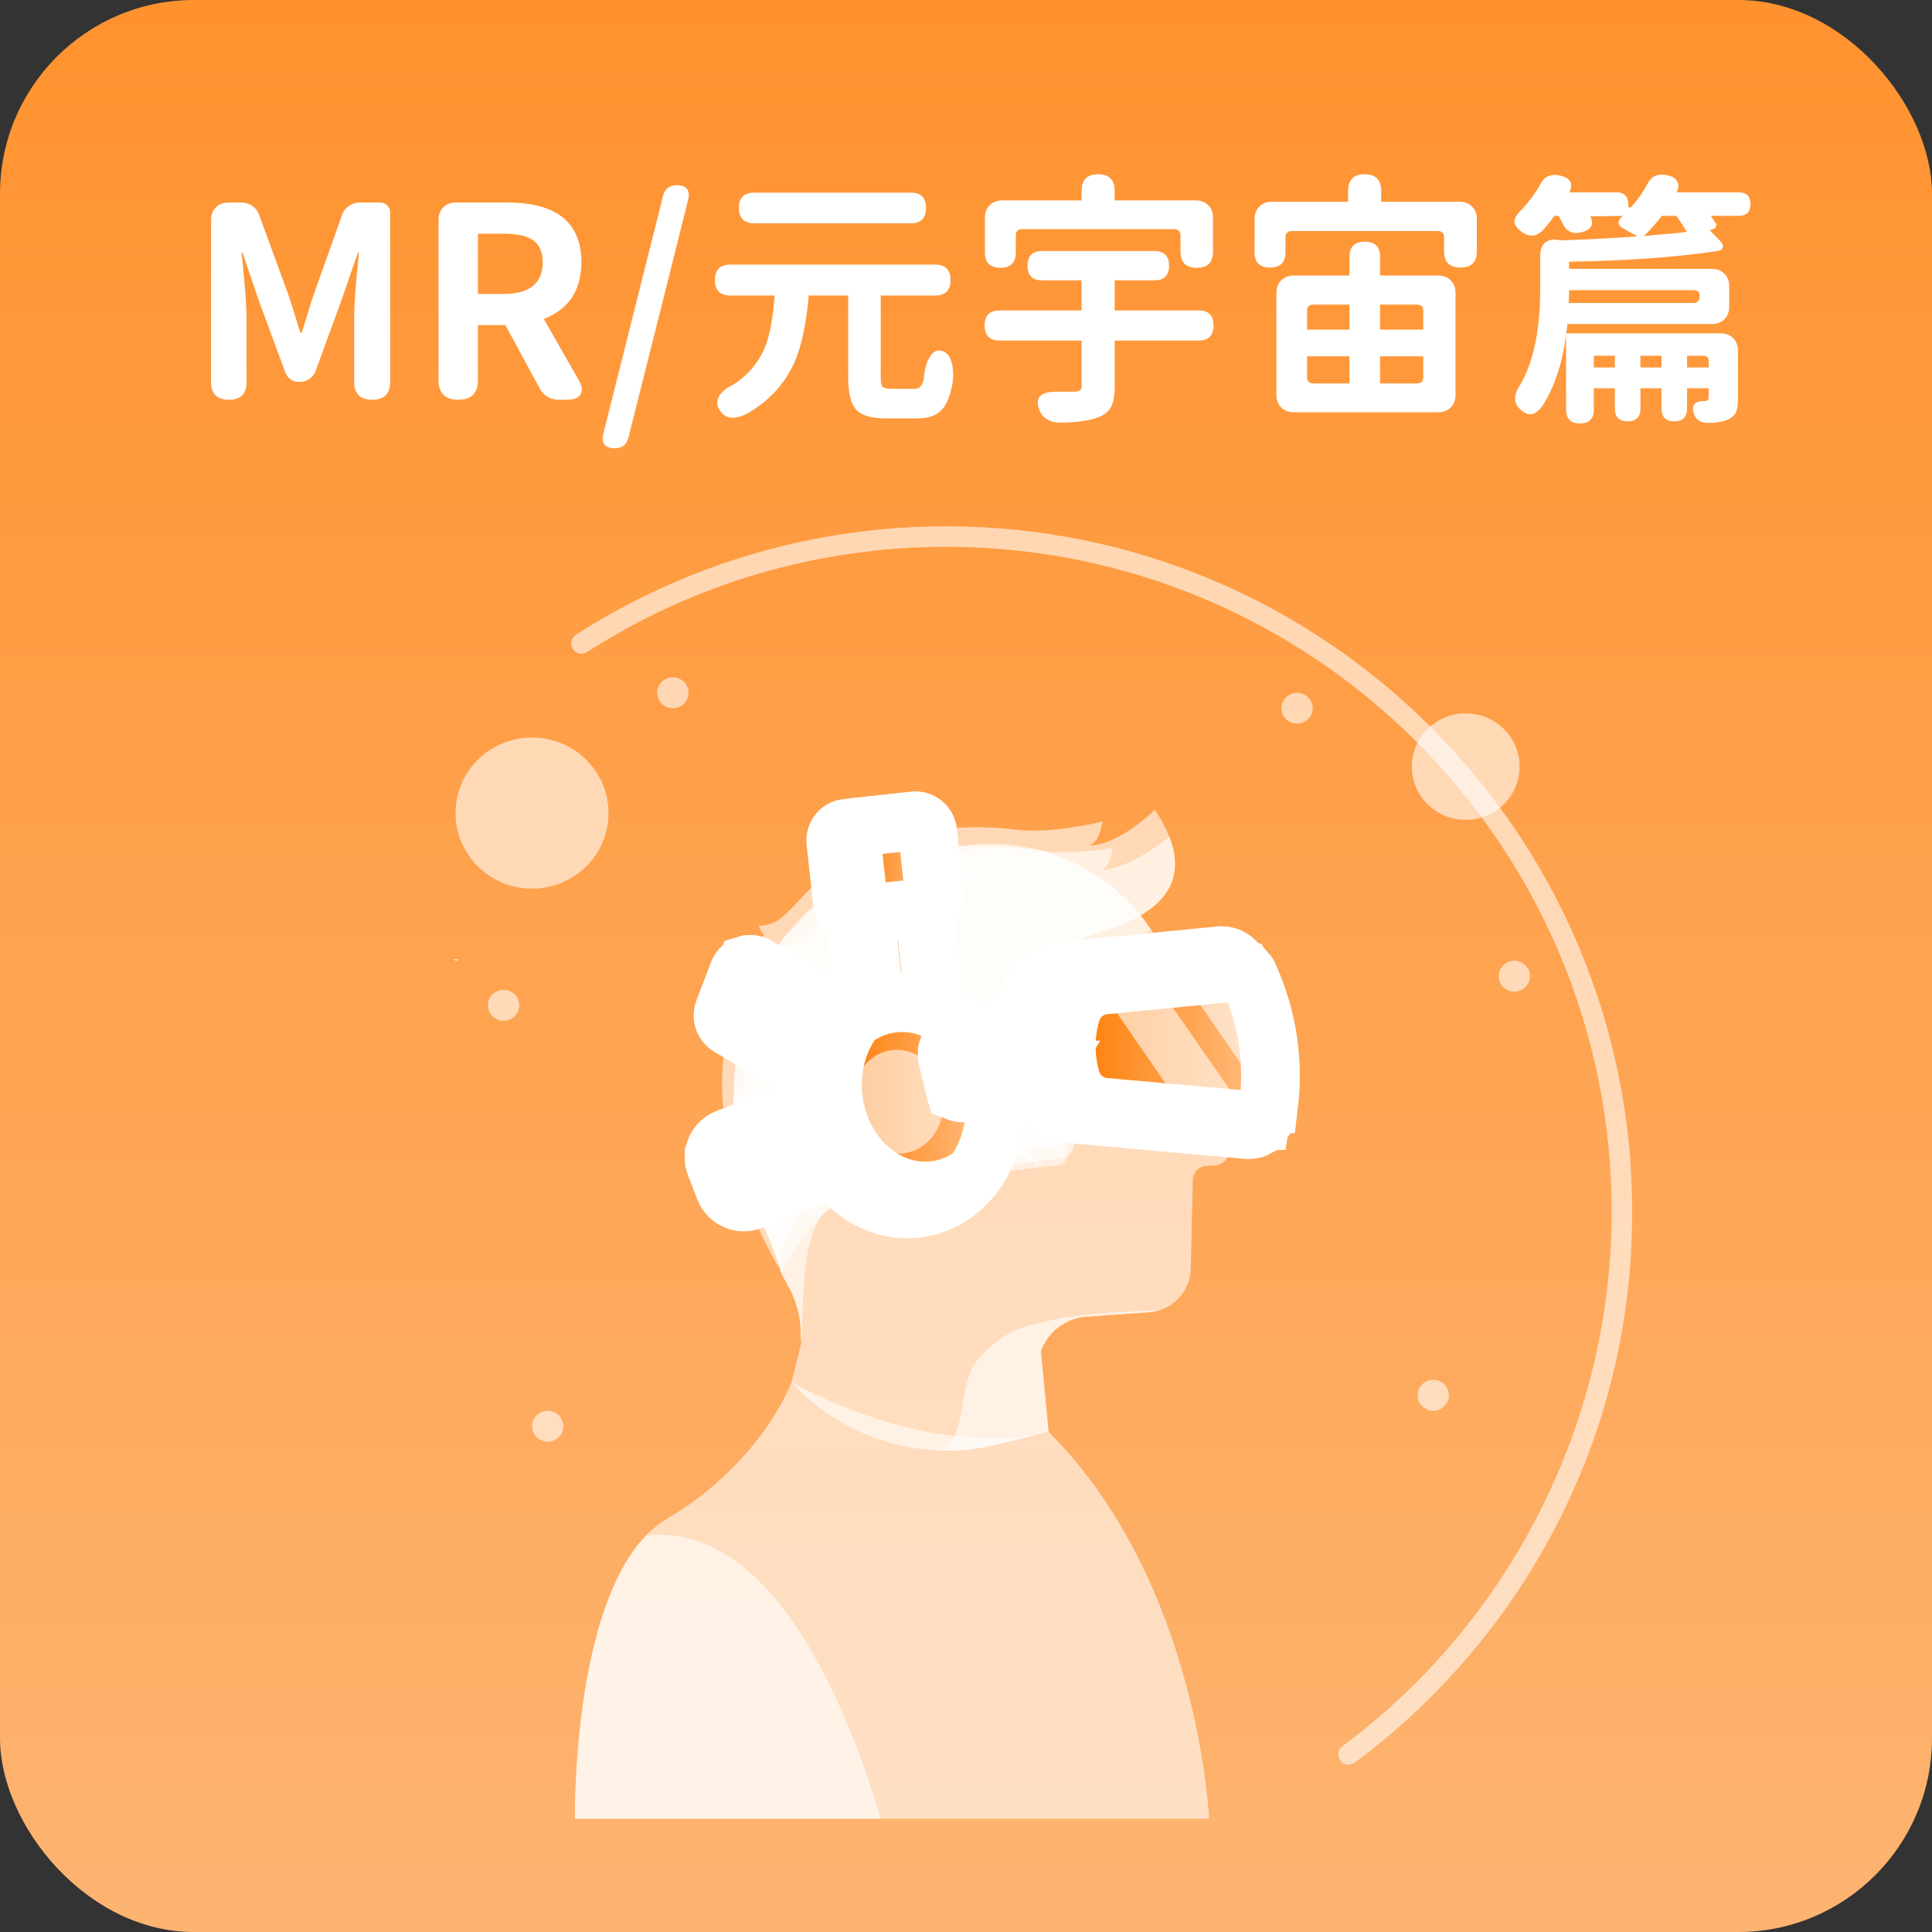 <svg width="290" height="290" viewBox="0 0 290 290" fill="none" xmlns="http://www.w3.org/2000/svg">
<rect x="0" y="0" width="290" height="290" fill="#333333" stroke="none"/>
<rect width="290" height="290" rx="29.091" fill="url(#paint0_linear_283_786)"/>
<path d="M34.363 60C32.576 60 31.683 59.12 31.683 57.36V33C31.683 32.227 31.923 31.6 32.403 31.12C32.883 30.64 33.51 30.4 34.283 30.4H36.203C36.816 30.4 37.376 30.573 37.883 30.92C38.39 31.267 38.736 31.733 38.923 32.32L43.283 44.24C43.576 45.093 43.99 46.4 44.523 48.16C44.763 48.96 44.95 49.56 45.083 49.96H45.283C45.47 49.373 45.75 48.493 46.123 47.32C46.523 45.933 46.843 44.907 47.083 44.24L51.323 32.32C51.51 31.733 51.856 31.267 52.363 30.92C52.87 30.573 53.43 30.4 54.043 30.4H55.283H57.043C57.496 30.4 57.856 30.547 58.123 30.84C58.416 31.107 58.563 31.467 58.563 31.92V57.32C58.563 59.107 57.67 60 55.883 60C54.07 60 53.163 59.107 53.163 57.32V47.64C53.163 45.933 53.376 42.933 53.803 38.64C53.83 38.32 53.856 38.08 53.883 37.92H53.723L51.323 44.88L47.363 55.72C47.176 56.2 46.87 56.587 46.443 56.88C46.016 57.173 45.55 57.32 45.043 57.32H44.923C43.883 57.32 43.176 56.827 42.803 55.84L38.763 44.88L36.403 37.92H36.243C36.27 38.213 36.323 38.68 36.403 39.32C36.803 43.293 37.003 46.067 37.003 47.64V57.36C37.003 59.12 36.123 60 34.363 60ZM68.784 60C66.81 60 65.824 59.013 65.824 57.04V33C65.824 32.227 66.064 31.6 66.544 31.12C67.024 30.64 67.65 30.4 68.424 30.4H70.984H76.144C83.557 30.4 87.264 33.387 87.264 39.36C87.264 43.573 85.384 46.413 81.624 47.88L86.864 57.04C87.37 57.92 87.464 58.64 87.144 59.2C86.824 59.733 86.157 60 85.144 60H83.784C83.224 60 82.69 59.853 82.184 59.56C81.704 59.267 81.33 58.88 81.064 58.4L75.864 48.8H71.744V57.04C71.744 59.013 70.757 60 68.784 60ZM71.744 44.12H75.584C79.504 44.12 81.464 42.533 81.464 39.36C81.464 37.813 80.957 36.693 79.944 36C79.01 35.387 77.557 35.08 75.584 35.08H71.744V39.6V44.12ZM92.289 67.28C90.796 67.28 90.223 66.547 90.569 65.08L99.529 29.4C99.796 28.333 100.476 27.8 101.569 27.8C103.063 27.8 103.636 28.533 103.289 30L98.889 47.56L94.329 65.68C94.063 66.747 93.383 67.28 92.289 67.28ZM112.077 62.12C110.29 63 108.984 62.88 108.157 61.76C107.57 60.987 107.504 60.213 107.957 59.44C108.357 58.773 109.09 58.187 110.157 57.68C112.397 56.213 113.984 54.28 114.917 51.88C115.584 50.147 116.037 47.64 116.277 44.36H109.637C108.09 44.36 107.317 43.587 107.317 42.04C107.317 40.493 108.09 39.72 109.637 39.72H124.997H140.357C141.904 39.72 142.677 40.493 142.677 42.04C142.677 43.587 141.904 44.36 140.357 44.36H132.197V56.6C132.197 57.347 132.29 57.827 132.477 58.04C132.664 58.253 133.09 58.36 133.757 58.36H137.317C137.984 58.36 138.424 57.92 138.637 57.04C138.744 55.653 139.024 54.547 139.477 53.72C140.037 52.68 140.784 52.373 141.717 52.8C142.277 53.067 142.677 53.693 142.917 54.68C143.077 55.453 143.117 56.293 143.037 57.2C142.69 59.307 142.117 60.76 141.317 61.56C140.544 62.387 139.344 62.8 137.717 62.8H132.957C130.744 62.8 129.25 62.347 128.477 61.44C127.704 60.587 127.317 58.973 127.317 56.6V44.36H121.397C121.024 48.68 120.29 52.067 119.197 54.52C117.73 57.72 115.357 60.253 112.077 62.12ZM113.197 33.52C111.677 33.52 110.917 32.747 110.917 31.2C110.917 29.68 111.677 28.92 113.197 28.92H124.957H136.717C138.237 28.92 138.997 29.68 138.997 31.2C138.997 32.747 138.237 33.52 136.717 33.52H113.197ZM159.477 63.44C157.717 63.493 156.57 62.88 156.037 61.6C155.237 59.627 156.224 58.693 158.997 58.8C159.744 58.8 160.49 58.8 161.237 58.8C161.664 58.773 161.957 58.707 162.117 58.6C162.277 58.467 162.357 58.24 162.357 57.92V51.12H150.037C148.544 51.12 147.797 50.36 147.797 48.84C147.797 47.347 148.544 46.6 150.037 46.6H162.357V42.08H156.437C154.97 42.08 154.237 41.347 154.237 39.88C154.237 38.413 154.97 37.68 156.437 37.68H164.837H173.277C174.744 37.68 175.477 38.413 175.477 39.88C175.477 41.347 174.744 42.08 173.277 42.08H167.317V46.6H179.917C181.41 46.6 182.157 47.347 182.157 48.84C182.157 50.36 181.41 51.12 179.917 51.12H167.317V58C167.317 59.36 167.144 60.373 166.797 61.04C166.424 61.76 165.77 62.293 164.837 62.64C163.637 63.12 161.85 63.387 159.477 63.44ZM150.157 40.2C148.61 40.2 147.837 39.427 147.837 37.88V32.68C147.837 31.907 148.077 31.28 148.557 30.8C149.037 30.32 149.664 30.08 150.437 30.08H162.357V28.64C162.357 26.987 163.184 26.16 164.837 26.16C166.49 26.16 167.317 26.987 167.317 28.64V30.08H179.477C180.25 30.08 180.877 30.32 181.357 30.8C181.837 31.28 182.077 31.907 182.077 32.68V37.76C182.077 39.387 181.264 40.2 179.637 40.2C178.01 40.2 177.197 39.387 177.197 37.76V35.36C177.197 34.72 176.877 34.4 176.237 34.4H164.837H153.437C152.797 34.4 152.477 34.72 152.477 35.36V37.88C152.477 39.427 151.704 40.2 150.157 40.2ZM194.197 61.88C193.424 61.88 192.797 61.64 192.317 61.16C191.837 60.68 191.597 60.053 191.597 59.28V43.96C191.597 43.187 191.837 42.56 192.317 42.08C192.797 41.6 193.424 41.36 194.197 41.36H202.557V38.56C202.557 37.04 203.33 36.28 204.877 36.28C206.397 36.28 207.157 37.04 207.157 38.56V41.36H215.877C216.65 41.36 217.277 41.6 217.757 42.08C218.237 42.56 218.477 43.187 218.477 43.96V59.28C218.477 60.053 218.237 60.68 217.757 61.16C217.277 61.64 216.65 61.88 215.877 61.88H204.917H194.197ZM197.157 57.56H202.557V53.48H199.357H196.197V56.6C196.197 57.24 196.517 57.56 197.157 57.56ZM207.157 57.56H212.677C213.317 57.56 213.637 57.24 213.637 56.6V53.48H210.397H207.157V57.56ZM196.197 49.48H199.357H202.557V45.72H197.157C196.517 45.72 196.197 46.04 196.197 46.68V49.48ZM207.157 49.48H210.397H213.637V46.68C213.637 46.04 213.317 45.72 212.677 45.72H207.157V49.48ZM190.637 40.16C189.09 40.16 188.317 39.387 188.317 37.84V32.88C188.317 32.107 188.557 31.48 189.037 31C189.517 30.52 190.144 30.28 190.917 30.28H202.357V28.64C202.357 26.987 203.184 26.16 204.837 26.16C206.49 26.16 207.317 26.987 207.317 28.64V30.28H219.077C219.85 30.28 220.477 30.52 220.957 31C221.437 31.48 221.677 32.107 221.677 32.88V37.72C221.677 39.347 220.864 40.16 219.237 40.16C217.584 40.16 216.757 39.347 216.757 37.72V35.64C216.757 35 216.437 34.68 215.797 34.68H204.837H193.917C193.277 34.68 192.957 35 192.957 35.64V37.84C192.957 39.387 192.184 40.16 190.637 40.16ZM237.157 63.56C235.77 63.56 235.077 62.867 235.077 61.48V50.2C234.57 54.333 233.41 57.88 231.597 60.84C231.037 61.587 230.504 62.027 229.997 62.16C229.464 62.293 228.877 62.067 228.237 61.48C227.17 60.52 227.157 59.28 228.197 57.76C230.197 54.293 231.197 49.467 231.197 43.28V38.32C231.197 37.44 231.45 36.8 231.957 36.4C232.49 35.973 233.184 35.853 234.037 36.04L234.237 36.08C238.37 35.947 242.224 35.747 245.797 35.48C245.504 35.32 245.024 35.053 244.357 34.68C244.037 34.493 243.797 34.36 243.637 34.28C243.21 34.067 242.984 33.8 242.957 33.48C242.93 33.16 243.144 32.8 243.597 32.4L238.717 32.48C239.277 33.653 238.904 34.427 237.597 34.8C236.104 35.253 235.077 34.8 234.517 33.44C234.41 33.227 234.224 32.88 233.957 32.4H233.317C232.89 33.013 232.33 33.72 231.637 34.52C230.677 35.507 229.637 35.627 228.517 34.88C227.744 34.347 227.344 33.813 227.317 33.28C227.317 32.747 227.677 32.147 228.397 31.48C229.517 30.28 230.45 29.013 231.197 27.68C231.81 26.427 232.864 26 234.357 26.4C235.797 26.8 236.197 27.627 235.557 28.88H242.757C243.264 28.88 243.664 29.027 243.957 29.32C244.25 29.613 244.397 30.013 244.397 30.52V30.64C244.397 31.253 244.61 31.333 245.037 30.88C245.917 29.84 246.664 28.76 247.277 27.64C247.864 26.413 248.89 25.973 250.357 26.32C251.05 26.48 251.517 26.787 251.757 27.24C252.024 27.667 251.997 28.213 251.677 28.88H260.997C262.17 28.88 262.757 29.467 262.757 30.64C262.757 31.813 262.17 32.4 260.997 32.4H256.797C257.037 32.747 257.277 33.107 257.517 33.48C257.65 33.667 257.664 33.853 257.557 34.04C257.477 34.227 257.304 34.36 257.037 34.44L256.637 34.56L258.117 36.08C258.517 36.48 258.677 36.827 258.597 37.12C258.544 37.413 258.29 37.6 257.837 37.68C251.57 38.613 244.13 39.147 235.517 39.28V40.36H256.957C257.73 40.36 258.357 40.6 258.837 41.08C259.317 41.56 259.557 42.187 259.557 42.96V46.04C259.557 46.813 259.317 47.44 258.837 47.92C258.357 48.4 257.73 48.64 256.957 48.64H235.277C235.277 48.8 235.25 49.04 235.197 49.36C235.17 49.653 235.144 49.88 235.117 50.04H247.997H258.277C259.05 50.04 259.677 50.28 260.157 50.76C260.637 51.24 260.877 51.867 260.877 52.64V59.72C260.877 60.68 260.784 61.387 260.597 61.84C260.384 62.32 259.984 62.693 259.397 62.96C258.837 63.253 257.917 63.427 256.637 63.48C255.357 63.533 254.57 63.08 254.277 62.12C253.824 60.787 254.397 60.147 255.997 60.2C256.317 60.173 256.477 60.013 256.477 59.72V58.28H253.237V61.32C253.237 62.6 252.597 63.24 251.317 63.24C250.037 63.24 249.397 62.6 249.397 61.32V58.28H246.237V61.32C246.237 62.6 245.597 63.24 244.317 63.24C243.037 63.24 242.397 62.6 242.397 61.32V58.28H239.237V61.48C239.237 62.867 238.544 63.56 237.157 63.56ZM239.237 55.16H240.797H242.397V53.4H239.237V55.16ZM246.237 55.16H249.397V53.4H247.797H246.237V55.16ZM253.237 55.16H254.837H256.477V54.16C256.477 53.653 256.224 53.4 255.717 53.4H253.237V55.16ZM235.477 45.48H245.277H254.157C254.797 45.48 255.117 45.16 255.117 44.52V44.4C255.117 43.84 254.837 43.56 254.277 43.56H235.517C235.517 44.387 235.504 45.027 235.477 45.48ZM246.757 35.44C247.104 35.413 247.624 35.36 248.317 35.28C249.117 35.227 249.717 35.173 250.117 35.12C250.97 35.067 251.997 34.96 253.197 34.8C252.877 34.24 252.357 33.44 251.637 32.4H249.437C248.69 33.387 247.797 34.4 246.757 35.44Z" fill="white"/>
<g clip-path="url(#clip0_283_786)">
<path opacity="0.59" d="M220.009 107.08C224.476 107.08 228.096 110.657 228.096 115.073C228.096 119.489 224.472 123.066 220.009 123.066C215.546 123.066 211.918 119.489 211.918 115.073C211.918 110.657 215.538 107.08 220.009 107.08Z" fill="white"/>
<path opacity="0.59" d="M79.86 110.698C86.201 110.698 91.342 115.777 91.342 122.043C91.342 128.31 86.201 133.385 79.86 133.385C73.52 133.385 68.378 128.306 68.378 122.043C68.378 115.781 73.52 110.698 79.86 110.698Z" fill="white"/>
<path opacity="0.59" d="M227.312 144.21C228.609 144.21 229.662 145.247 229.662 146.528C229.662 147.809 228.609 148.851 227.312 148.851C226.016 148.851 224.963 147.809 224.963 146.528C224.963 145.247 226.012 144.21 227.312 144.21Z" fill="white"/>
<path opacity="0.59" d="M215.133 207.12C216.43 207.12 217.483 208.157 217.483 209.438C217.483 210.719 216.43 211.76 215.133 211.76C213.837 211.76 212.784 210.719 212.784 209.438C212.784 208.157 213.837 207.12 215.133 207.12Z" fill="white"/>
<path opacity="0.59" d="M194.695 103.986C195.992 103.986 197.041 105.028 197.041 106.309C197.041 107.59 195.992 108.631 194.695 108.631C193.398 108.631 192.345 107.59 192.345 106.309C192.345 105.028 193.395 103.986 194.695 103.986Z" fill="white"/>
<path opacity="0.59" d="M75.596 148.584C76.892 148.584 77.942 149.622 77.942 150.903C77.942 152.184 76.892 153.221 75.596 153.221C74.299 153.221 73.246 152.184 73.246 150.903C73.246 149.622 74.296 148.584 75.596 148.584Z" fill="white"/>
<path opacity="0.59" d="M100.996 101.664C102.292 101.664 103.345 102.705 103.345 103.986C103.345 105.267 102.292 106.309 100.996 106.309C99.699 106.309 98.646 105.267 98.646 103.986C98.646 102.705 99.695 101.664 100.996 101.664Z" fill="white"/>
<path opacity="0.59" d="M82.21 211.757C83.507 211.757 84.56 212.798 84.56 214.079C84.56 215.36 83.507 216.401 82.21 216.401C80.913 216.401 79.864 215.36 79.864 214.079C79.864 212.798 80.917 211.757 82.21 211.757Z" fill="white"/>
<g opacity="0.59">
<path d="M80.76 119.261L80.73 119.253L80.797 119.186V119.295C80.797 119.295 80.745 119.272 80.76 119.257V119.261Z" fill="white"/>
<path d="M80.895 119.096C80.858 119.126 80.828 119.156 80.797 119.187V119.096H80.895Z" fill="white"/>
<path d="M68.809 143.989C68.54 144.558 68.27 143.989 68 143.989H68.809Z" fill="white"/>
<path d="M202.433 264.883C201.961 264.883 201.497 264.67 201.193 264.262C200.683 263.576 200.83 262.614 201.512 262.104C226.81 243.335 241.916 213.352 241.916 181.905C241.916 126.86 197.116 82.083 142.048 82.083C122.843 82.083 104.188 87.544 88.108 97.881C87.393 98.342 86.437 98.136 85.976 97.417C85.515 96.701 85.721 95.746 86.441 95.286C103.019 84.633 122.247 79 142.048 79C198.817 79 245 125.16 245 181.901C245 198.468 241.181 214.285 233.653 228.915C226.469 242.871 215.991 255.201 203.352 264.58C203.074 264.786 202.752 264.883 202.433 264.883Z" fill="white"/>
<path d="M68.809 143.989C68.54 144.558 68.27 143.989 68 143.989H68.809Z" fill="white"/>
<path d="M68.809 143.989C68.54 144.558 68.27 143.989 68 143.989H68.809Z" fill="white"/>
</g>
<path opacity="0.59" d="M182.336 174.946L181.107 174.998C179.979 175.043 179.08 175.961 179.054 177.088L178.731 190.456C178.664 193.366 176.73 195.849 174.025 196.692C173.684 196.797 173.328 196.879 172.964 196.932L162.487 197.685C159.638 198.134 157.255 200.082 156.243 202.782L157.401 214.933L149.614 216.832C146.455 217.603 143.247 217.873 140.096 217.671C132.065 217.162 124.394 213.596 118.796 207.491L120.265 201.689L120.182 199.513C120.175 199.355 120.167 199.194 120.156 199.037C119.98 196.805 119.26 194.643 118.136 192.703C117.709 191.965 117.319 191.261 117.267 191.066C117.263 191.051 117.263 191.044 117.259 191.036C116.87 189.591 116.386 188.171 115.813 186.785L113.276 180.661C111.713 176.878 110.671 172.889 110.304 168.814C110.181 167.432 110.124 166.05 110.128 164.66C110.147 160.106 110.863 155.551 112.268 151.158C113.527 147.221 115.457 143.618 117.908 140.472C119.47 138.464 121.25 136.644 123.199 135.033C123.611 134.692 124.031 134.359 124.462 134.037C129.24 130.464 134.947 128.108 141.115 127.37L143.997 127.025L145.286 126.872C148.685 126.467 152.031 126.669 155.209 127.403C162.374 129.052 168.681 133.396 172.773 139.524C174.403 141.966 175.685 144.693 176.524 147.648L178.923 155.15L184.244 171.784L184.341 172.088C184.783 173.47 183.79 174.893 182.34 174.953L182.336 174.946Z" fill="white"/>
<path opacity="0.59" d="M172.766 139.52C170.202 141.277 166.983 142.307 164.649 143.019C158.657 144.847 160.485 150.836 160.485 150.836L160.309 173.159C160.302 174.058 159.627 174.807 158.735 174.916L151.717 175.725C150.967 175.807 150.244 175.414 149.914 174.736C141.224 157.042 133.175 161.499 130.207 166.503C127.179 171.612 130.87 177.287 124.338 181.635C120.1 184.459 120.673 196.284 120.254 201.681L120.171 199.509C120.164 199.352 120.156 199.191 120.145 199.033C119.969 196.801 119.249 194.64 118.125 192.7C117.698 191.962 117.308 191.258 117.256 191.063C117.252 191.048 117.252 191.04 117.248 191.033C116.858 189.587 116.375 188.168 115.802 186.782L113.265 180.658C111.702 176.875 110.66 172.886 110.293 168.811C110.169 167.428 110.113 166.046 110.117 164.657C110.136 160.102 110.851 155.548 112.257 151.154C113.516 147.218 115.446 143.614 117.896 140.468C119.736 139.037 121.464 136.535 124.451 134.033C125.59 133.078 126.916 132.123 128.502 131.232C133.321 128.512 138.975 127.355 143.986 127.025C147.336 126.804 150.397 126.958 152.725 127.261C153.527 127.366 154.358 127.407 155.202 127.404C162.367 129.052 168.673 133.397 172.766 139.524V139.52Z" fill="white"/>
<path opacity="0.59" d="M184.24 171.781C175.808 172.41 162.408 169.709 161.34 171.754C160.583 173.361 161.655 173.754 153.2 174.638C144.75 175.519 146.672 182.141 138.848 183.467C131.027 184.793 130.27 179.747 126.107 180.504C123.476 180.98 119.74 186.789 117.252 191.036C116.862 189.591 116.379 188.171 115.805 186.785L113.268 180.661C111.706 176.878 110.664 172.889 110.297 168.814C110.173 167.432 110.117 166.05 110.121 164.66L132.163 159.199L178.915 155.15L184.236 171.784L184.24 171.781Z" fill="white"/>
<path opacity="0.59" d="M164.083 140.277C158.091 142.105 159.919 148.094 159.919 148.094L159.743 170.417C159.736 171.316 159.061 172.065 158.169 172.174L151.372 172.957L151.151 172.983C150.401 173.065 149.678 172.672 149.348 171.994C147.763 168.766 146.2 166.279 144.686 164.394C137.892 155.945 132.069 159.668 129.641 163.762C126.613 168.87 130.304 174.545 123.772 178.893C119.511 181.736 117.908 185.744 117.312 188.186C116.993 189.482 116.959 190.34 116.959 190.34C116.959 190.34 110.81 180.691 108.726 167.357C106.643 154.023 114.689 140.329 114.689 140.329C114.089 139.798 113.909 138.932 113.909 138.932C118.545 139.12 119.894 133.022 127.935 128.482C135.977 123.943 146.358 123.752 152.159 124.508C157.96 125.265 165.469 123.31 165.469 123.31C164.956 126.748 163.551 126.905 163.296 126.905C167.77 127.063 173.354 121.549 173.354 121.549C174.328 123.01 175.036 124.355 175.523 125.598C179.357 135.37 169.397 138.655 164.083 140.277Z" fill="white"/>
<path opacity="0.59" d="M164.083 140.277C158.091 142.105 159.919 148.094 159.919 148.094L159.743 170.417C159.736 171.316 159.061 172.065 158.169 172.174L151.372 172.957C149.052 168.713 146.796 166.001 144.686 164.394C137.892 155.944 132.069 159.667 129.641 163.761C126.613 168.87 130.304 174.545 123.772 178.893C119.511 181.736 117.907 185.744 117.312 188.186C115.408 184.073 113.028 177.852 111.882 170.507C109.798 157.173 117.844 143.483 117.844 143.483C117.244 142.947 117.064 142.086 117.064 142.086C121.7 142.273 123.049 136.172 131.091 131.632C139.133 127.092 149.513 126.901 155.314 127.658C161.119 128.415 167.009 127.25 167.009 127.25C166.496 130.688 165.342 130.595 165.095 130.595C168.422 130.711 173.728 127.152 175.527 125.594C179.361 135.366 169.4 138.651 164.086 140.273L164.083 140.277Z" fill="white"/>
<path opacity="0.59" d="M189.16 168.204C189.104 168.563 188.988 168.897 188.812 169.2C188.647 169.492 188.433 169.751 188.179 169.968C187.669 170.406 187.006 170.668 186.286 170.668L159.788 168.294C156.749 168.02 154.186 165.919 153.332 162.99C152.762 161.053 152.481 159.053 152.481 157.049C152.481 155.046 152.766 153.045 153.332 151.109L153.343 151.064C153.774 149.581 154.647 148.311 155.801 147.378C156.903 146.487 158.259 145.906 159.732 145.764L183.333 143.431C184.514 143.431 185.574 144.142 186.02 145.232L186.586 146.611C189.385 153.442 190.277 160.907 189.164 168.207L189.16 168.204Z" fill="white"/>
<path d="M189.16 168.203C189.134 168.376 189.093 168.548 189.037 168.705C188.977 168.874 188.906 169.042 188.812 169.196C188.388 169.44 187.898 169.574 187.377 169.574L160.875 167.203C157.836 166.93 155.273 164.825 154.418 161.896C153.849 159.96 153.572 157.959 153.572 155.956C153.572 153.952 153.853 151.959 154.418 150.019L154.433 149.97C154.718 149 155.187 148.124 155.801 147.375C156.903 146.483 158.26 145.903 159.732 145.76L183.333 143.427C184.502 143.427 185.552 144.123 186.005 145.195C186.009 145.206 186.016 145.217 186.02 145.228L186.586 146.607C189.385 153.439 190.277 160.903 189.164 168.203H189.16Z" fill="url(#paint1_linear_283_786)" stroke="white" stroke-width="8.81" stroke-miterlimit="10"/>
<path d="M189.16 168.204C189.134 168.376 189.093 168.548 189.037 168.706C188.658 168.923 188.224 169.046 187.763 169.046L164.409 166.953C161.73 166.713 159.474 164.855 158.717 162.278C158.222 160.57 157.971 158.81 157.971 157.046C157.971 155.282 158.222 153.521 158.717 151.813L158.732 151.772C159.477 149.21 161.707 147.364 164.36 147.101L185.154 145.049C185.45 145.049 185.739 145.098 186.005 145.195C186.009 145.206 186.016 145.217 186.02 145.229L186.586 146.607C189.385 153.439 190.277 160.904 189.164 168.204H189.16Z" fill="url(#paint2_linear_283_786)" stroke="white" stroke-width="8.81" stroke-miterlimit="10"/>
<path d="M190.449 165.69C190.401 166.087 190.348 166.481 190.288 166.878C190.213 167.383 189.985 167.84 189.666 168.2C189.494 168.256 189.306 168.29 189.115 168.294L187.781 168.174L178.21 167.32L165.799 166.207C163.416 165.99 161.437 164.372 160.766 162.072C159.807 158.787 159.807 155.315 160.766 152.03L160.781 151.989C161.358 150.012 162.91 148.532 164.851 148.019C165.147 147.944 165.451 147.888 165.758 147.858L173.2 147.124L177.311 146.716L182.509 146.206L186.515 145.809C186.706 145.813 186.889 145.847 187.062 145.903C187.257 146.116 187.41 146.36 187.523 146.637L188.017 147.85C189.321 151.03 190.157 154.364 190.506 157.754C190.783 160.387 190.768 163.046 190.453 165.69H190.449Z" fill="url(#paint3_linear_283_786)" stroke="white" stroke-width="8.81" stroke-miterlimit="10"/>
<path d="M140.478 152.746L131.653 153.705L130.128 153.869L128.265 136.76L129.794 136.591L138.616 135.636L140.478 152.746Z" fill="url(#paint4_linear_283_786)" stroke="white" stroke-width="8.81" stroke-miterlimit="10"/>
<path d="M140.478 152.746L131.653 153.705L129.794 136.591L138.616 135.636L140.478 152.746Z" fill="url(#paint5_linear_283_786)" stroke="white" stroke-width="8.81" stroke-miterlimit="10"/>
<path d="M140.242 134.741C140.126 135.531 139.489 136.179 138.661 136.265L130.266 137.179L128.46 137.374C127.478 137.479 126.59 136.767 126.485 135.778L125.455 126.31C125.35 125.347 126.024 124.478 126.976 124.343C126.999 124.336 127.017 124.336 127.044 124.332L128.685 124.156L137.244 123.227C138.226 123.119 139.11 123.834 139.219 124.815L140.246 134.288C140.261 134.441 140.257 134.595 140.238 134.741H140.242Z" fill="url(#paint6_linear_283_786)" stroke="white" stroke-width="8.81" stroke-miterlimit="10"/>
<path d="M140.242 134.741C140.126 135.531 139.489 136.179 138.661 136.265L130.266 137.179C129.524 137.011 128.94 136.385 128.854 135.587L127.804 125.924C127.729 125.19 128.093 124.508 128.689 124.156L137.248 123.227C138.23 123.119 139.114 123.834 139.223 124.815L140.249 134.288C140.264 134.441 140.261 134.595 140.242 134.741Z" fill="url(#paint7_linear_283_786)" stroke="white" stroke-width="8.81" stroke-miterlimit="10"/>
<path d="M128.887 153.952L124.754 161.05L123.858 162.589L109.457 154.083C108.655 153.611 108.311 152.626 108.644 151.757L110.84 145.989C111.065 145.397 111.541 144.992 112.088 144.831C112.571 144.689 113.115 144.738 113.594 145.019L128.891 153.956L128.887 153.952Z" fill="url(#paint8_linear_283_786)" stroke="white" stroke-width="8.81" stroke-miterlimit="10"/>
<path d="M128.887 153.952L124.754 161.05L110.758 152.783C109.956 152.311 109.611 151.326 109.941 150.457L112.088 144.831C112.571 144.689 113.115 144.738 113.594 145.019L128.891 153.956L128.887 153.952Z" fill="url(#paint9_linear_283_786)" stroke="white" stroke-width="8.81" stroke-miterlimit="10"/>
<path d="M126.609 174.845L112.755 180.212C111.177 180.826 109.401 180.043 108.787 178.463L107.389 174.856C107.119 174.163 107.119 173.433 107.344 172.777C107.617 171.946 108.251 171.234 109.139 170.889L122.993 165.522L125.953 173.155L126.609 174.837V174.845Z" fill="url(#paint10_linear_283_786)" stroke="white" stroke-width="8.81" stroke-miterlimit="10"/>
<path d="M125.953 173.159L112.755 178.275C111.177 178.889 109.401 178.107 108.786 176.526L107.389 172.919C107.37 172.874 107.355 172.825 107.344 172.78C107.617 171.949 108.251 171.237 109.139 170.893L122.993 165.525L125.953 173.159Z" fill="url(#paint11_linear_283_786)" stroke="white" stroke-width="8.81" stroke-miterlimit="10"/>
<path d="M146.137 176.328C144.019 179.118 140.999 181.01 137.491 181.395C130.075 182.212 123.304 175.976 122.367 167.462C121.707 161.484 124.102 155.974 128.153 152.94C129.873 151.656 131.885 150.813 134.092 150.573C141.509 149.757 148.28 155.993 149.217 164.507C149.712 168.994 148.486 173.215 146.137 176.324V176.328Z" fill="url(#paint12_linear_283_786)" stroke="white" stroke-width="8.81" stroke-miterlimit="10"/>
<path d="M146.137 176.328C144.417 177.616 142.397 178.463 140.186 178.702C132.77 179.519 125.998 173.283 125.065 164.769C124.57 160.278 125.796 156.053 128.153 152.944C129.873 151.66 131.885 150.817 134.092 150.577C141.509 149.761 148.28 155.997 149.217 164.511C149.712 168.998 148.486 173.219 146.137 176.328Z" fill="url(#paint13_linear_283_786)" stroke="white" stroke-width="8.81" stroke-miterlimit="10"/>
<path opacity="0.59" d="M155.333 163.469L146.466 165.597C145.14 165.919 143.806 165.132 143.435 163.829C143.424 163.791 143.412 163.758 143.405 163.72L142.228 158.817C142.179 158.615 142.157 158.42 142.157 158.222C142.157 157.076 142.936 156.031 144.102 155.753L152.964 153.626C154.047 153.364 155.134 153.84 155.696 154.727C155.846 154.959 155.959 155.218 156.026 155.499L157.203 160.405C157.221 160.477 157.233 160.544 157.24 160.619C157.446 161.907 156.618 163.158 155.329 163.469H155.333Z" fill="white"/>
<path d="M157.244 160.619C156.869 161.222 156.213 161.686 155.396 161.859L145.309 163.986C144.656 164.125 144.004 164.054 143.435 163.829C143.424 163.791 143.412 163.758 143.405 163.72L142.228 158.817C142.179 158.615 142.157 158.42 142.157 158.222C142.157 157.076 142.936 156.031 144.102 155.753L152.964 153.626C154.047 153.364 155.134 153.84 155.696 154.727C155.846 154.959 155.959 155.218 156.026 155.499L157.203 160.405C157.221 160.477 157.233 160.544 157.24 160.619H157.244Z" fill="url(#paint14_linear_283_786)" stroke="white" stroke-width="8.81" stroke-miterlimit="10"/>
<g opacity="0.59">
<path d="M139.976 170.544C139.016 171.81 137.69 172.706 136.146 173.009C135.981 173.046 135.809 173.069 135.636 173.091C135.464 173.114 135.292 173.125 135.119 173.125C131.608 173.211 128.498 170.17 128.048 166.099C127.718 163.102 128.917 160.334 130.948 158.81C131.814 158.162 132.822 157.742 133.931 157.622C134.553 157.551 135.164 157.581 135.753 157.705C135.764 157.705 135.779 157.705 135.79 157.712C138.724 158.308 141.134 161.072 141.527 164.615C141.775 166.866 141.16 168.986 139.98 170.544H139.976Z" fill="white"/>
<path d="M139.976 170.545C139.016 171.811 137.69 172.706 136.146 173.009C135.981 173.047 135.809 173.069 135.636 173.092C135.464 173.114 135.292 173.125 135.119 173.125C132.189 172.522 129.787 169.758 129.401 166.226C129.071 163.226 130.27 160.458 132.301 158.937C133.167 158.289 134.175 157.866 135.284 157.746C135.453 157.727 135.621 157.716 135.794 157.712C138.728 158.308 141.137 161.072 141.531 164.615C141.778 166.866 141.164 168.986 139.983 170.545H139.976Z" fill="white"/>
</g>
<path opacity="0.59" d="M187.781 168.17L178.21 167.316L164.851 148.019C165.147 147.944 165.451 147.888 165.758 147.858L173.2 147.124L187.785 168.174L187.781 168.17Z" fill="white"/>
<path opacity="0.59" d="M190.449 165.69L177.307 146.715L182.505 146.206L190.502 157.757C190.779 160.39 190.764 163.05 190.449 165.694V165.69Z" fill="white"/>
<path opacity="0.59" d="M174.021 196.677V196.692C173.68 196.797 173.324 196.88 172.96 196.932L162.483 197.685C159.635 198.134 157.251 200.082 156.24 202.782L157.397 214.933L149.61 216.832C146.451 217.604 143.244 217.873 140.092 217.671C145.657 217.649 143.334 208.06 146.751 204.105C151.278 198.868 155.201 198.85 157.716 198.194C162.449 196.966 174.021 196.681 174.021 196.681V196.677Z" fill="white"/>
<path opacity="0.59" d="M181.497 273H86.302C86.302 273 85.823 241.983 97.005 230.462C97.96 229.48 98.991 228.645 100.115 227.978C104.455 225.409 107.876 222.529 110.533 219.753C116.694 213.326 118.788 207.483 118.788 207.483C142.003 219.809 157.394 214.925 157.394 214.925C179.979 237.5 181.493 272.996 181.493 272.996L181.497 273Z" fill="white"/>
<path opacity="0.59" d="M132.196 273H86.302C86.302 273 85.823 241.983 97.005 230.462C97.717 230.398 98.44 230.368 99.171 230.376C115.978 230.559 126.699 254.4 132.196 273Z" fill="white"/>
</g>
<defs>
<linearGradient id="paint0_linear_283_786" x1="145" y1="0" x2="145" y2="290" gradientUnits="userSpaceOnUse">
<stop stop-color="#FF922E"/>
<stop offset="1" stop-color="#FDB471"/>
</linearGradient>
<linearGradient id="paint1_linear_283_786" x1="153.568" y1="156.502" x2="189.625" y2="156.502" gradientUnits="userSpaceOnUse">
<stop stop-color="#FE7A00"/>
<stop offset="1" stop-color="#FFC188"/>
</linearGradient>
<linearGradient id="paint2_linear_283_786" x1="157.967" y1="157.05" x2="68.375" y2="157.05" gradientUnits="userSpaceOnUse">
<stop stop-color="#FE7A00"/>
<stop offset="1" stop-color="#FFC188"/>
</linearGradient>
<linearGradient id="paint3_linear_283_786" x1="160.047" y1="157.049" x2="190.7" y2="157.049" gradientUnits="userSpaceOnUse">
<stop stop-color="#FE7A00"/>
<stop offset="1" stop-color="#FFC188"/>
</linearGradient>
<linearGradient id="paint4_linear_283_786" x1="128.265" y1="144.753" x2="140.478" y2="144.753" gradientUnits="userSpaceOnUse">
<stop stop-color="#FE7A00"/>
<stop offset="1" stop-color="#FFC188"/>
</linearGradient>
<linearGradient id="paint5_linear_283_786" x1="129.794" y1="144.67" x2="140.478" y2="144.67" gradientUnits="userSpaceOnUse">
<stop stop-color="#FE7A00"/>
<stop offset="1" stop-color="#FFC188"/>
</linearGradient>
<linearGradient id="paint6_linear_283_786" x1="125.447" y1="130.303" x2="140.261" y2="130.303" gradientUnits="userSpaceOnUse">
<stop stop-color="#FE7A00"/>
<stop offset="1" stop-color="#FFC188"/>
</linearGradient>
<linearGradient id="paint7_linear_283_786" x1="127.789" y1="130.201" x2="140.261" y2="130.201" gradientUnits="userSpaceOnUse">
<stop stop-color="#FE7A00"/>
<stop offset="1" stop-color="#FFC188"/>
</linearGradient>
<linearGradient id="paint8_linear_283_786" x1="108.517" y1="153.671" x2="128.887" y2="153.671" gradientUnits="userSpaceOnUse">
<stop stop-color="#FE7A00"/>
<stop offset="1" stop-color="#FFC188"/>
</linearGradient>
<linearGradient id="paint9_linear_283_786" x1="109.817" y1="152.903" x2="128.887" y2="152.903" gradientUnits="userSpaceOnUse">
<stop stop-color="#FE7A00"/>
<stop offset="1" stop-color="#FFC188"/>
</linearGradient>
<linearGradient id="paint10_linear_283_786" x1="107.186" y1="172.972" x2="126.609" y2="172.972" gradientUnits="userSpaceOnUse">
<stop stop-color="#FE7A00"/>
<stop offset="1" stop-color="#FFC188"/>
</linearGradient>
<linearGradient id="paint11_linear_283_786" x1="107.347" y1="172.005" x2="125.953" y2="172.005" gradientUnits="userSpaceOnUse">
<stop stop-color="#FE7A00"/>
<stop offset="1" stop-color="#FFC188"/>
</linearGradient>
<linearGradient id="paint12_linear_283_786" x1="122.258" y1="165.986" x2="149.326" y2="165.986" gradientUnits="userSpaceOnUse">
<stop stop-color="#FE7A00"/>
<stop offset="1" stop-color="#FFC188"/>
</linearGradient>
<linearGradient id="paint13_linear_283_786" x1="124.956" y1="164.638" x2="149.326" y2="164.638" gradientUnits="userSpaceOnUse">
<stop stop-color="#FE7A00"/>
<stop offset="1" stop-color="#FFC188"/>
</linearGradient>
<linearGradient id="paint14_linear_283_786" x1="142.157" y1="158.806" x2="157.244" y2="158.806" gradientUnits="userSpaceOnUse">
<stop stop-color="#FE7A00"/>
<stop offset="1" stop-color="#FFC188"/>
</linearGradient>
<clipPath id="clip0_283_786">
<rect width="177" height="194" fill="white" transform="translate(68 79)"/>
</clipPath>
</defs>
</svg>
